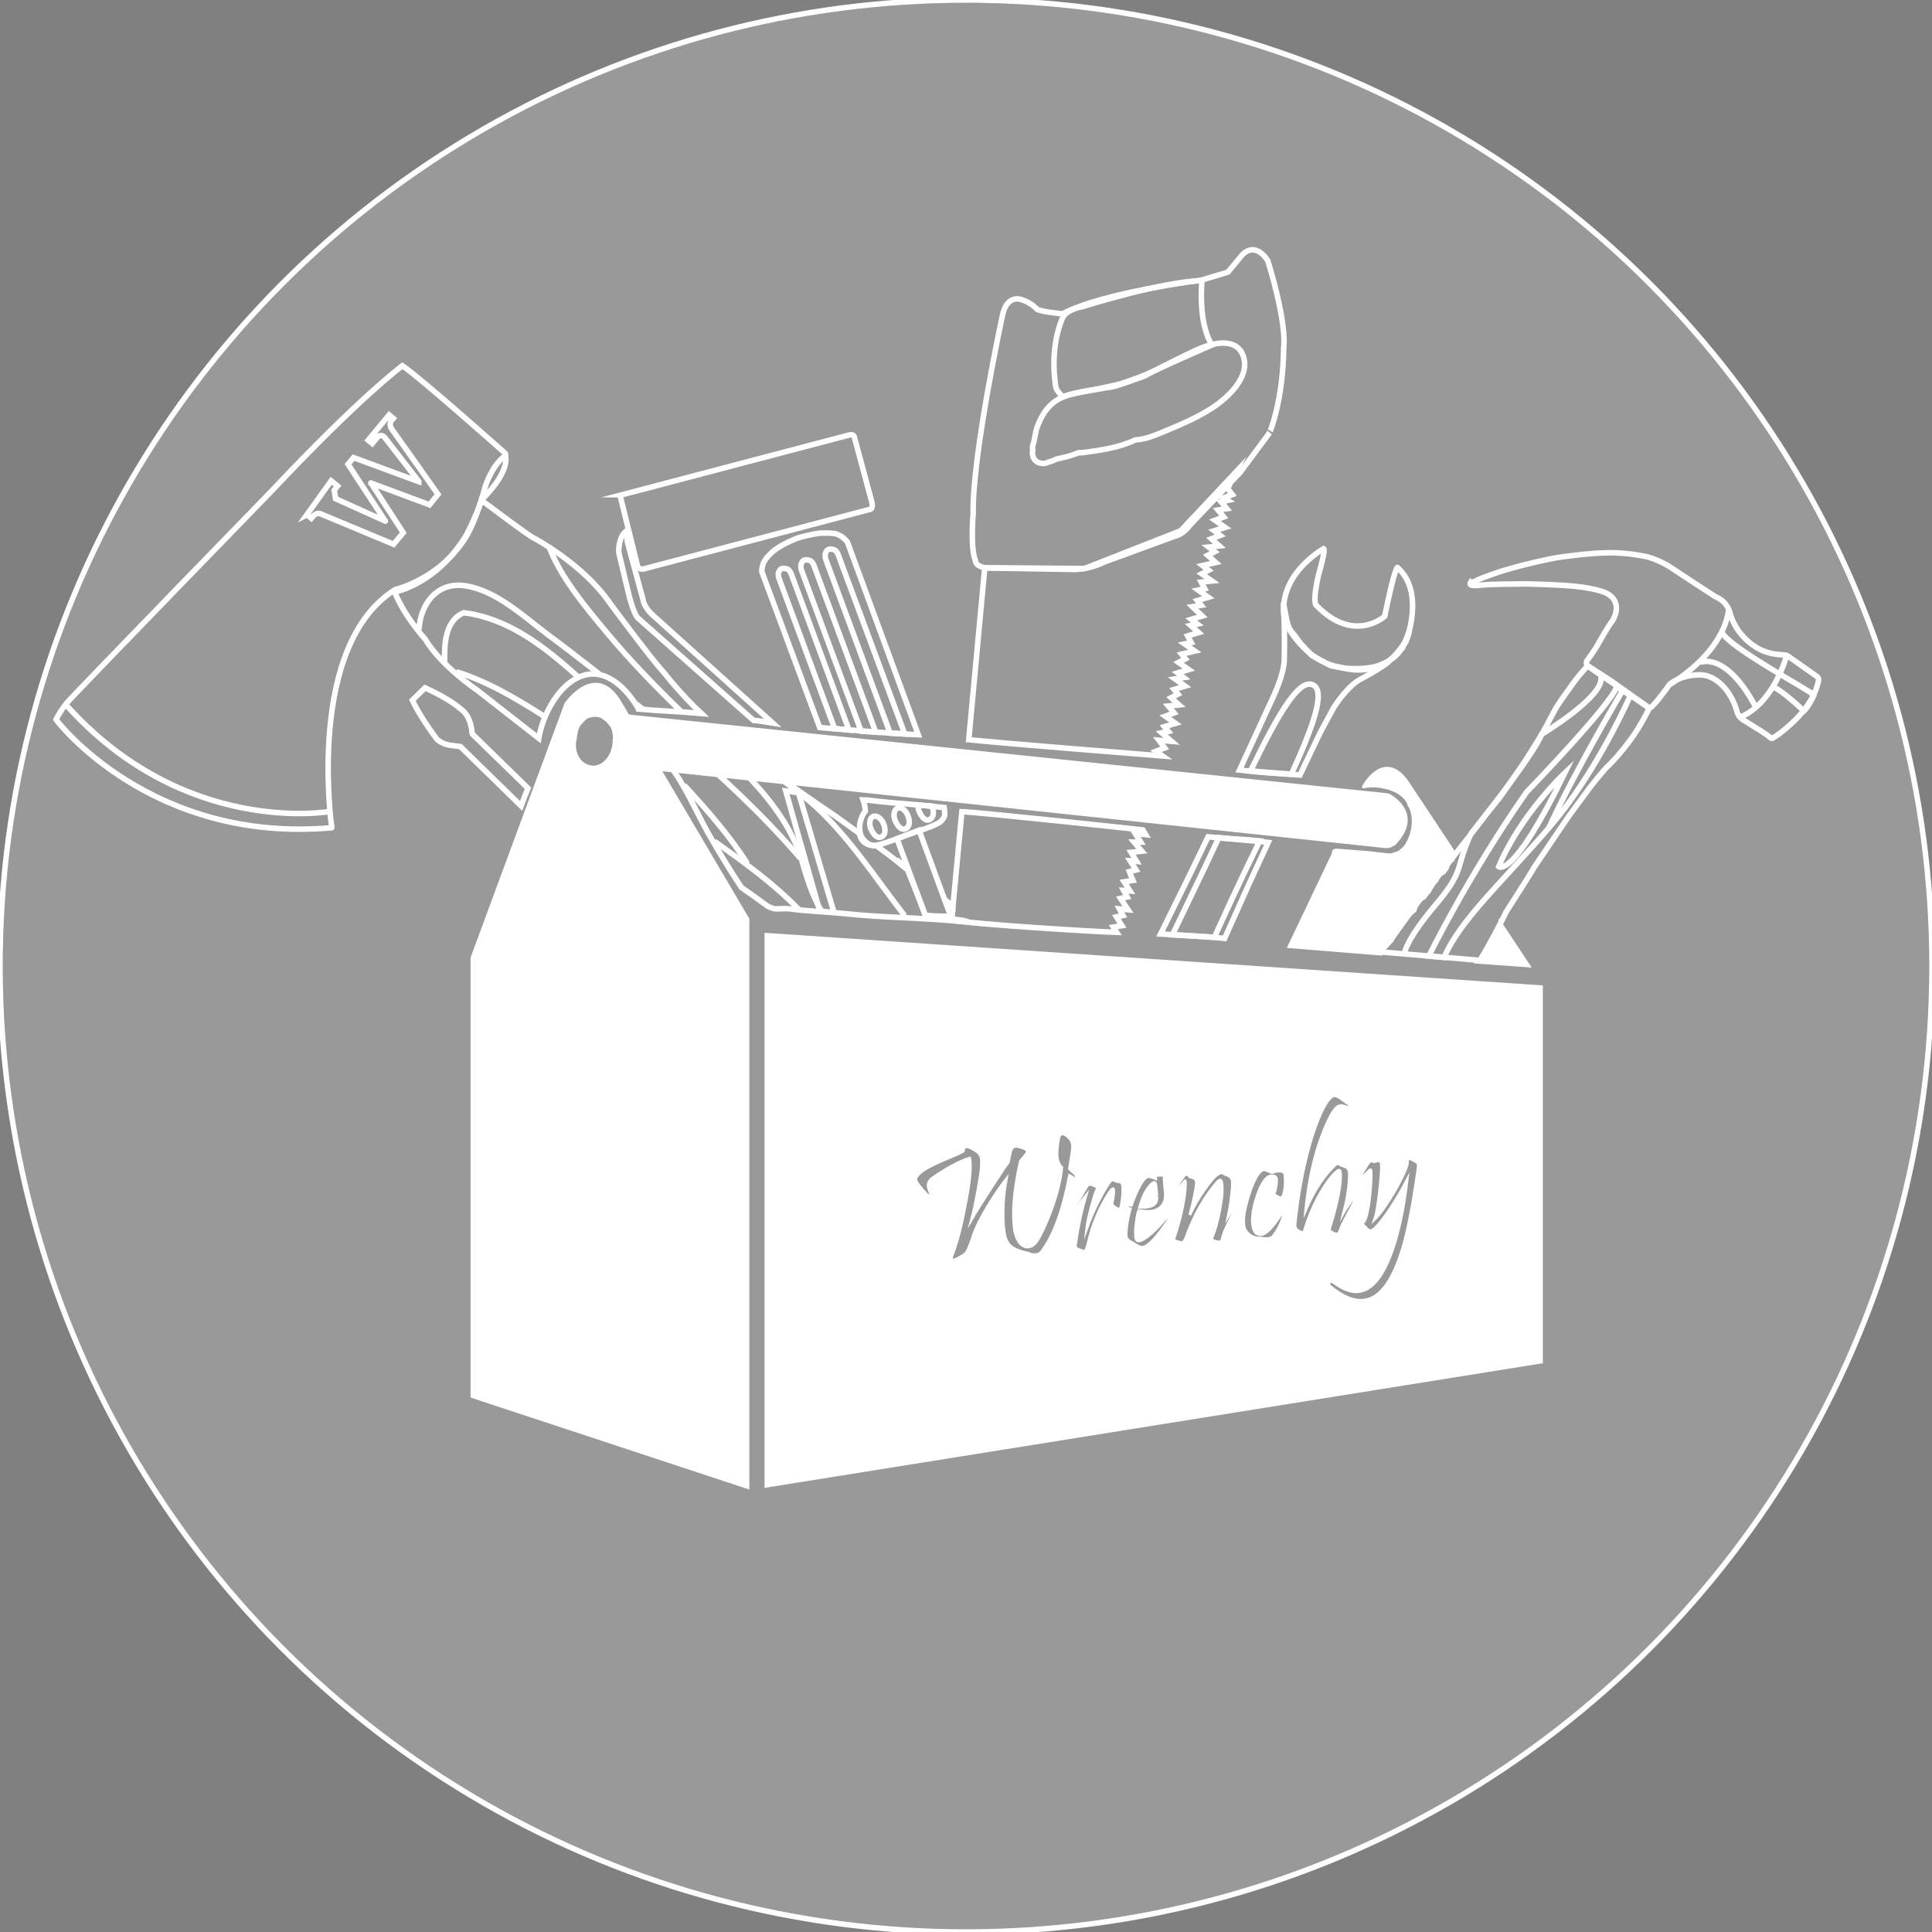 <?xml version="1.0" encoding="utf-8"?>
<!-- Generator: Adobe Illustrator 21.0.0, SVG Export Plug-In . SVG Version: 6.00 Build 0)  -->
<svg version="1.1" xmlns="http://www.w3.org/2000/svg" xmlns:xlink="http://www.w3.org/1999/xlink" x="0px" y="0px"
	 viewBox="0 0 700 700" style="enable-background:new 0 0 700 700;" xml:space="preserve">
<rect x="0" y="0" width="700" height="700" fill="#808080" stroke="none"/>
<style type="text/css">
	.st0{opacity:0.2;fill:#FFFFFF;stroke:#000000;stroke-width:2;stroke-miterlimit:10;}
	.st1{fill:none;stroke:#FFFFFF;stroke-width:2;stroke-miterlimit:10;}
	.st2{fill:none;stroke:#FFFFFF;stroke-width:2;stroke-miterlimit:10;enable-background:new    ;}
	.st3{opacity:0.54;fill:none;stroke:#FFFFFF;stroke-width:2;stroke-miterlimit:10;enable-background:new    ;}
	.st4{fill:#FFFFFF;stroke:#FFFFFF;stroke-miterlimit:10;}
</style>
<g id="BG">
	<circle class="st0" cx="350" cy="350" r="350"/>
</g>
<g id="Outline">
	<circle class="st1" cx="350" cy="350" r="350"/>
</g>
<g id="Paint">
	<g>
		<g id="Layer_3_2_">
			<path class="st1" d="M287.3,266.9c-0.8,1.1-2.2,1.7-4,1.4c-0.3,0-0.6-0.1-0.9-0.1l6.8,5.9c2.6,0.4,5.2,0.8,7.7,1.2L287.3,266.9z"
				/>
			<path class="st1" d="M280,262l-43.9-39.5c-3-3-3.1-5.2-3.1-5.2l-5.7-21l-0.3-4l0,0c-3.2,2.5-2.8,7.9-2.8,7.9l3.8,15.9
				c1.9,7.1,3.2,7.9,3.2,7.9L273,261C275.5,261.2,277.5,261.6,280,262z"/>
			<path class="st1" d="M302,330c0,0-12.7-42.8-12.7-42.8c-1.5-0.2-3.1-0.4-4.6-0.6L297,330C298,330.2,302,331,302,330z"/>
			<path class="st1" d="M320.2,347.7c-1.6-0.2-3.2-0.3-4.9-0.4L328,392l0.3,1l4.6-1.2L320.2,347.7z"/>
		</g>
		<g id="Layer_2_3_">
			<path class="st1" d="M343.7,409.2c1.2-0.4,2.4-0.3,3.4,0.3c-0.4-2.1-0.7-3.8-0.7-4.6c0,0-2.1-12-2.9-12.9c0,0-1.5-3.4-5.6-2.3
				l-16.3,4.4c0,0-2.6,0.7-2.2,3.9l7.7,22C332.1,415.6,337.4,411.3,343.7,409.2z"/>
			<path class="st1" d="M367,481.3l-5.7-18.5c-2,0.3-4.2,0.3-6.2,0.2c-5.2-0.3-11.2-1.1-16-3.4l6.4,20.9l3.9,14.3
				c0,0,0.9,7.4,0.5,8.1c0,0,14,1.1,23.8-7C373.7,495.9,370.4,491.9,367,481.3z M362.5,493.1c-0.1,0.2-0.3,0.5-0.5,0.7
				c-0.2,0.2-0.5,0.3-0.6,0.5c-0.1,0.1-0.3,0.1-0.4,0.2l-0.1,0c-0.1,0-0.2,0.1-0.3,0.1c-0.1,0-0.2,0.1-0.3,0.1
				c-0.5,0.2-1,0.3-1.5,0.2c-0.4,0-0.7-0.2-1.2-0.4c-0.5-0.2-0.9-0.8-1.1-1.3c0-0.2-0.1-0.3-0.1-0.4c-0.3-0.7-0.4-1.5,0-2.3
				c0.3-0.7,0.8-1.2,1.5-1.6c0.4-0.3,0.9-0.5,1.3-0.5c0.9-0.1,1.8,0.2,2.5,0.8c0,0.1,0.1,0.1,0.1,0.1c0.4,0.3,0.6,0.7,0.8,1.2
				c0.3,0.4,0.3,0.8,0.3,1.2C362.8,492.2,362.7,492.7,362.5,493.1z"/>
		</g>
		<g id="Layer_4_3_">
			<path class="st1" d="M224.9,180.5l6.1,24.6c0,0,0.4,1.5,2.4,1c2-0.5,0,0,0,0l4.1-1.1l77.5-20.4c0,0,1.7,0.1,0.8-3l-6.3-23.4
				c0,0-0.3-1-1.8-0.6l-82.1,21.6C225.7,179.2,224.7,179.5,224.9,180.5z"/>
		</g>
	</g>
</g>
<g id="Saw">
	<g>
		<g id="blade_1_">
			<path class="st1" d="M413.3,305.1l-2-3.1l3.8,0.4l-1-1.7c-11-1.2-60.6-6.5-65.6-6.6l-3.7,39.3c10,1.6,50.3,4.1,59.8,4.4l-1.2-1.9
				l3.1-0.5l-2-3.2l2.4-0.5l-1.3-2.4l3.1,0.3l-2.7-4.1l2.4-0.5l-1.3-2.4l2.3,0.2l-2.1-3.3l3.2-0.5l-1.3-3.2l2.4-0.6l-2.1-3.3
				l2.3,0.2l-2-3.3l3.9-0.4l-2.8-3.3L413.3,305.1z"/>
			<path class="st1" d="M365.8,396.1c5.2,1.1,10.5,2.2,15.6,3.7c1.7-1.4,4.2-1.3,6-0.1l1.6-0.6l-2.2-1.7l4-1.2l-2.9-2.6l3.2-1.2
				l-2.9-2.6l4.7-0.3l-3.7-2.7l3.2-1.2l-2.1-2.5l4-0.4l-2.8-3.3l3.2-0.5l-2.9-2.6l4-0.4l-2.8-3.3l3.2-0.5l-2.1-2.5l3.2-0.5l-2-3.3
				l3.1,0.3l-2-3.3l3.2-0.5l-2.8-3.3l3.1,0.3l-2-3.3l3.2-0.5l-2-3.3l1.4-0.3c-9.4-1.3-18.7-2.6-28.1-3.6c-9.4-1.1-18.9-2.7-28.4-3.2
				l-4.3,46.1C348.3,392.6,357.1,394.3,365.8,396.1z"/>
			<path class="st1" d="M342.6,492.4c-4.2-0.2-8.3-0.5-12.3-1.4l-0.3,3.1c0,0-0.9,6.5,5.1,6.7l4.3,0.1
				C336.2,497.9,338,492.8,342.6,492.4z"/>
			<path class="st1" d="M444.8,177l2.9-5.9l-19.9,21.2L392.9,206l-36.1-0.3L351,268c12.2,1.3,59,5,70.2,5.9l-2.4-1.7l3.2-1.2
				l-2.1-2.8l4.6,0.4l-3.6-3.1l2.4-0.5l-1.4-1.7l4-1.2l-3.7-2.6l3.2-1.2l-2.1-2.5l3.9-0.4l-2.9-2.6l2.5-1.3l-1.4-1.7l4-1.2l-3.7-2.6
				l3.2-0.5l-2.2-1.7l4-1.2l-3.7-2.6l2.5-1.3l-1.4-1.7l4.8-1.1l-3.7-2.6l2.4-0.5l-1.3-2.4l4-1.2l-2.9-2.6l2.4-0.5l-2.2-1.7l4-1.2
				l-3.6-3.4l3.2-0.5l-1.4-1.7l4-1.2l-3.7-2.6l2.4-0.5l-1.3-2.4l3.9-0.4l-3.7-2.6l2.5-1.3l-2.2-1.7l4.8-1.1l-2.9-2.6l2.5-1.3
				l-2.2-1.7l3.9-0.4l-2.9-2.6l3.2-1.2l-2.2-1.7l4-1.2l-3.7-2.6l3.2-1.2l-2.1-2.5l3.2-0.5l-2.1-2.5l2.4-0.5l-1.5-0.9l3.2-1.2
				L444.8,177z"/>
		</g>
		<g id="handle_1_">
			<path class="st1" d="M465.1,125.9c0,0,1.5-7.5-5.7-31.3c0,0-4-7.3-9.2-2.4l-5.3,6.4l-9.6,2.9c0,0-35.6,4.4-50.3,12.2
				c0,0-7-0.6-9.2-1.6c0,0-2.1-2.5-5.9-3.6c0,0-5.3-2-6.8,6.3c0,0-10.9,50.5-10.5,71.3c0,0-1.1,12.2,0.8,17c0,0-0.2,2.3,4.4,2.7
				l30.4,0.5c0,0,5.4,0.5,12-2.7l25.1-9.2c0,0,3.2-0.5,5.8-4.1l18.2-19.1l10.7-14.4C459.9,156.9,464.9,145.8,465.1,125.9z
				 M437.6,148.8c-4.5,2.7-9.6,5-14.5,7c-3.7,1.5-7.7,3.4-11.8,3.6c-5.7,2.8-12.9,3.8-19,4.6c-0.5,0-0.9,0.1-1.3,0
				c-1,0.4-2.2,0.7-3.2,1.1c-1.5,0.5-3.3,0.8-4.9,1.2c-1,0.4-1.9,0.9-3,1.1c-0.1,0-0.2,0.1-0.2,0.1c-0.6,0.3-1.4,0.5-2.2,0.4
				c-2.8-0.3-3.8-2.7-3.3-4.8c-0.2-0.6-0.1-1.4,0.1-2.1c0.7-1.9,0.7-4,1.4-6c0.7-1.9,1.6-3.9,2.8-5.7c1.9-2.8,4.7-4.9,8-6
				c3.5-1.2,7.2-1.6,10.8-2.3c2.9-0.6,5.7-1.2,8.6-1.9c4.1-1.4,8.1-2.7,12.2-4.7c5-2.5,10-5.1,15-7.4c4.8-2.3,13.8-5.2,17,1.1
				C454,136.5,443.9,145.1,437.6,148.8z"/>
		</g>
		<g id="Layer_4_1_">
			<path class="st1" d="M382.6,140.5c0,0-2.7-13.3,2.3-25.1c0,0,0.7-3,7.3-4.3c0,0,29.2-9.2,43.3-9.4c0,0-1.6,15.1,3.6,23.3
				c0,0-21.1,9.1-24.1,11.1c0,0-11.7,4.4-13,4.2c0,0-13.9,2.1-16.8,3.5C385,143.7,383.2,142.1,382.6,140.5z"/>
		</g>
	</g>
	<path class="st1" d="M655.8,254.5"/>
</g>
<g id="Axe">
	<g>
		<g id="blade_2_">
			<path class="st1" d="M120.2,299.9c-0.2-1.7-9.2-66.1,23-86.3c0,0,0,0,0,0c0.1,0,16.2-3.8,25.6-19c0,0,3.8-5.9,7-18.3c0,0,0,0,0,0
				c0,0,2.5-7.9,7.2-11.1c0,0,0.5-0.6-0.1-1.1c0,0-30.6-27.2-37.1-31.6c0,0,0,0,0,0c-0.5,0.4-15.4,11.4-47.3,45.3
				c0,0-72,74.1-74.4,77c0,0-2.4,3-3.8,5.9c0,0,0,0,0,0C20.8,261.5,54.8,305.7,120.2,299.9C120.2,300,120.2,300,120.2,299.9z"/>
		</g>
		<g id="blade2_1_">
			<path class="st1" d="M183,164.7c0,0,2.7,5.2-8.3,16.2"/>
			<path class="st1" d="M119.6,294c0,0-53,9.5-96.1-39.1"/>
		</g>
		<g id="handle_2_">
			<path class="st1" d="M338.4,375.3c6.2,4,12.3,11.1,17.5,18.5c2.1-1,4.2-1.9,6.5-2.6c2.8-0.8,4.8,0.6,5.7,2.7
				c7.6-0.7,15.3-1.1,23-1.2c4.2,0,5.6,3.9,4.4,6.9c0.3,0,0.5,0.1,0.8,0.1c0.1,0,0.1,0,0.2,0c0,0,0,0,0,0c0.4,0.1,0.9,0.1,1.3,0.2
				c4.1,0.6,4.4,5.6,2.2,8.2c0.2,0.1,0.4,0.2,0.6,0.3c0.3,0.1,0.5,0.3,0.7,0.5c5.3,0.8,10.6,1.8,15.8,3.3c0.7,0.2,1.4,0.6,2,1.1
				c0.5,0.2,0.9,0.4,1.3,0.8c2.2,0,4.5,0,6.7,0.2c2.1,0.2,3.5,1.3,4.3,2.7c0.9,0,1.8,0.1,2.8,0.2c1-3.2-0.2-4.5-0.2-4.5
				c-1.9-2.6-13.2-11.9-13.2-11.9c-1.2-1-24.7-23.4-24.8-23.4c0,0,0,0,0,0c-3.8-5.1-22.5-22.5-22.5-22.6c0,0,0,0,0,0
				c-1.1-1.5-3.3-3.7-5.8-6.1c-0.1,0-0.2,0-0.4,0c-13-0.3-25.9-2.3-38.8-3.1c-9.5-0.5-19.1-0.6-28.7-1.1c0,0,0,0,0,0.1
				C316.2,357,338.4,375.2,338.4,375.3C338.4,375.3,338.4,375.3,338.4,375.3z"/>
			<path class="st1" d="M209.2,245.6c9.2-4.6,17.1,3,21.6,10.3c0.2,0.3,0.4,0.7,0.5,1c7.6,0.7,15.2,0.9,22.8,1.6
				c-7.4-6.9-13.7-15-13.7-15c0,0,0,0,0,0c-4.3-4.5-19.5-25.1-19.5-25.1c-9.6-13.9-27-23.2-27-23.2c-1.6-0.4-18.6-13.4-19.5-14
				c0,0,0,0,0,0c-1.7,5.6-5.4,12.6-5.4,12.6c0,0,0,0,0,0c-10.6,17.6-25.2,20.5-26,20.7c0,0,0,0,0,0c3.6,9,11,17,11,17c0,0,0,0,0,0
				c5.9,9.9,18.8,18.5,18.8,18.5c0,0,0,0,0,0l22.4,17.5C196.6,259.2,201.9,249.2,209.2,245.6z"/>
			<path class="st1" d="M345,333C345,333,345,333,345,333c-1-1,1.6-3.5-0.9-5.6c0.2,1.5,1.2,4.6-0.1,4.6c-4,0-8.6,0.4-9.1-1.2
				c-0.9-2.8-6-15.4-6.1-15.7c0,0,0,0,0,0c-1.9-1.4-3-2.4-3-2.4c-1.8-1.5-5-3.9-8.4-6.4c0,0,0,0,0,0c-1.3,0.2-2.7-0.1-3.8-0.8
				c-1.3-0.8-2-2.2-2.3-3.6c0,0,0,0,0,0c-4.7-3.4-8.6-6.2-8.6-6.2c-6.5-4.3-23.6-16.4-23.6-16.4c0,0,0,0,0,0l-14.4-11.9
				c-1.1,1.3-2.8,2.1-4.8,1.8c-10.3-1.7-21.1-1.4-31.5-2.6c-0.8-0.1-1.6-0.4-2.2-0.7c0.6,2.6,0.6,5.4,0,7.9
				c-1.5,5.5-6.8,8.3-11.9,5.3c-0.2-0.1-0.3-0.2-0.5-0.3c-1.2-0.2-2.4-0.7-3.3-1.5c-1-0.5-1.9-1.3-2.5-2.3c-0.3-0.4-0.4-0.9-0.6-1.3
				c-0.2-0.4-0.4-0.8-0.6-1.2c-1.5-4-0.3-8.5,2.4-11.6c2.8-3.3,7.2-4.5,10.8-3c-2.3-2.9-5.2-4.8-8.6-1.4c-3.1,3.2-6.2,9.9-6.4,14.4
				c-0.1,1.5-0.6,2.6-1.4,3.4l20.6,16.1c1.5,1.2,12.1,8.6,24,16.9c-0.1-0.2-0.2-0.4-0.3-0.6c-4.5-8.1-8.1-16.7-13.7-24.2
				c-3.9-5.1,4.8-10.1,8.6-5c5.6,7.4,9.2,16.1,13.7,24.2c3.8,6.7,7.8,13.3,12.1,19.8c3.6,2.5,6.9,4.9,9.5,6.8c0.3,0.2,2,1,3,1
				c2.2,0,3.4-0.2,5,0c7,0.9,12.8,1,19.8,1.7c6.6,0.7,13.2,1.1,19.8,1.4c8.5,0.4,17,0.9,25.4,1.7C349.3,333.3,345.1,333,345,333z"/>
		</g>
		<g id="wood_1_">
			<path class="st1" d="M247,258c-9.2-8.9-18.7-18.7-26.9-28.5c-7.8-9.4-16.9-20.1-21.3-31.7"/>
			<path class="st1" d="M297.5,329.9C294,324,292,317,290,310c-6-17-19-29-31-40.6"/>
			<path class="st1" d="M423.8,413.3c-26.4-20.3-55.3-37-84.2-53.6c-8-4.6-16.1-9.3-24.1-14"/>
			<path class="st1" d="M327.8,331.8C317,318,307,302,293,290c0,0,0,0,0,0c-7-5-12.3-10.8-20-13"/>
			<path class="st1" d="M392.3,392.1c-17.5-14.3-35.1-28.6-50.8-44.9"/>
			<path class="st1" d="M258.8,304.8c10.8,7.6,21.6,15.4,30.8,24.9"/>
			<path class="st1" d="M223.7,278.5c4.8,4.2,9.8,8.1,14.9,11.9"/>
			<path class="st1" d="M165.3,243.4c11.2,3.4,21.7,9.7,31.5,15.9"/>
			<path class="st1" d="M382.1,392.1c-3.9-2.7-19.6-14.1-23-5c-0.5,1.4-0.5,2.9-0.4,4.4"/>
			<path class="st1" d="M328.5,314.6c-1.2-1.1-2.4-2.2-3.7-3.1"/>
			<path class="st1" d="M420.3,401.2c-21.4-16.7-42.8-33.4-62.3-52.2"/>
			<path class="st1" d="M246.2,268.2c15.4,13.3,30.5,27.3,43.8,42.8"/>
			<path class="st1" d="M230.5,255c0.8,0.7,1.7,1.4,2.5,2"/>
			<path class="st1" d="M151.8,228.2c0.5-9.7,6.9-17.7,17.2-15.9c11.4,2,21.1,11.4,30.1,18.1c6.1,4.5,12,9.1,18,13.8"/>
			<path class="st1" d="M247.9,284.5c8.2,8.9,16.3,18.1,22.9,28.4"/>
			<path class="st1" d="M232.3,267.4c2.1,2.4,4.3,4.8,6.4,7.2"/>
			<path class="st1" d="M161.1,239.9C161,234,161,225,168,222c16,2,29,12,41.4,23.2"/>
		</g>
		<g id="Layer_6_1_">
			<g>
				<path class="st1" d="M111.3,186.5l1.5,1.3l0.7-0.8c0,0,1-1.3,2.5-0.9l26.6,11.1c0,0,0,0,0,0l3.5-4.2c0,0,0,0,0,0L134.4,175
					c0,0,0-0.1,0,0l21.2,7.9c0,0,0,0,0,0l3.1-3.8c0,0,0,0,0,0l-17-24c0,0-0.8-1.7,0.2-2.8l0.6-0.7l-1.5-1.3c0,0,0,0,0,0l-7.6,9.2
					c0,0,0,0,0,0l1.5,1.2c0,0,0,0,0,0l1.3-1.6c-0.2-0.1,1.5-2.3,3.1-0.7l12.4,16c0,0,0,0.1,0,0.1l-23.6-8.7c0,0,0,0,0,0l-2,2.4
					c0,0,0,0,0,0l13.5,20.6c0,0,0,0.1,0,0l-18-8.1c0,0,0,0,0,0l-0.5-3.1c0,0,0,0,0,0l1.2-1.5c0,0,0,0,0,0l-2.3-1.9c0,0,0,0,0,0
					l-8.9,12.4L111.3,186.5z"/>
			</g>
		</g>
	</g>
</g>
<g id="Wrench">
	<g>
		<g id="Layer_3_1_">
			<path class="st1" d="M508.8,233.1c0.8-1.4,1.5-2.8,1.8-4.3C511.2,226.2,510.5,229.5,508.8,233.1z"/>
			<path class="st1" d="M508.8,233.1c-1.5,2.3-3.4,4.4-4.8,5.8c0.2-0.1,0.5-0.3,0.7-0.5C506.4,237.3,507.8,235.2,508.8,233.1z"/>
			<path class="st1" d="M436.5,356.2c-3.4-0.4-6.8-0.6-10.2-0.8c-0.7,0.4-1.5,0.6-2.3,0.5c-3.9-0.5-7.8-0.7-11.7-0.9l-9,18
				c0,0-0.5,1.2-3.2,5.2c0,0-0.1,1.4-9.3,9.1c0,0-0.2,0.4-6.2,3.4c0,0-5.5,2.7-8.4,7.1l-0.1,0.2c1-1.8,2.8-3.2,4.2-4.2
				c1.8-1.3,3.9-2.1,5.7-1.9c0.1,0,2.4-0.6,2.8-0.6c5.6-0.5,4.5,0,7,0.2c2.1,0.3,4.2,0.3,6.3,0.9c1.4,0.4,2.7,1.4,4.1,1.5
				c0.2,0,1.7,0.5,2.1,0.8c0.3,0.2,1.9,1.1,2,1.5c2.6,2.4,4.8,4.1,7.5,6.6c2,1.8,2,3.9,4,5.7c0,1,0,2,0,3.1c0.3,0.1,0.7,0.1,1,0.2
				c-0.1-1.7-0.3-3.7-0.7-6.1c0,0-1-8.6,0-14c0,0-0.7-1.7,3.6-11.4L436.5,356.2z"/>
			<path class="st1" d="M433.4,339.2c3.4,0.2,6.9,0.4,10.3,0.8l9.1-20.3l6.7-14.5c-2.3-0.3-16.9-1.5-21.8-2l-6.3,13.1l-10.9,22.1
				C424.9,338.6,429.2,339,433.4,339.2z"/>
			<path class="st1" d="M497.6,241.7c-5.6,1.1-11.2,0.3-11.2,0.3l-4.2-0.8l-6.9-3.7l-4-4.3l-2.7-3.6c-1.4-1.1-2.2-3.8-2.5-5.5
				l-1.1-5.7c0,0,0.6,9.1,0.3,21.1c0,0,0,4.2-3.7,12.4l-12.5,27.1c7.2,0.9,14.6,1.3,21.9,1.8l7.5-15.7l4.9-9c0,0,4.8-7.6,9.7-10.1
				c0,0,4.8-2.5,8.9-5.3c0,0,0.8-0.6,1.8-1.6C502,240.1,499.9,241.2,497.6,241.7z"/>
			<path class="st1" d="M444.9,288.3l-1.7,3.6c0.8,0,1.7,0,2.5,0c4.4,0.1,8.9,0.5,13.3,0.7c2.1,0.1,4.1,0.3,6.2,0.4l0.4-0.8l0.9-1.9
				C459.2,289.8,452,289.3,444.9,288.3z"/>
		</g>
		<g id="Layer_2_2_">
			<path class="st1" d="M479.6,198.8c0,0-17.5,9.6-14.1,26.3c0,0,6.6,14.7,20.4,16.7c0,0,15.1,5.3,23.5-9.3c0,0,7.1-18-3.1-26.9
				c0,0-1,0-4.6,17.7c0,0-11.1,10.1-24.7-3.9c0,0-1.7-0.3,0.7-11C477.7,208.4,480.4,199.2,479.6,198.8z"/>
			<path class="st1" d="M378.2,406.5c5.7,0.5,11.3,0.6,16.9,1.4c9.1,1.2,18.2,2,27.1,3.7c-1.5-6.2-4.8-9.4-4.8-9.4
				c-12-14.3-31.1-10.6-31.1-10.6c-9.9,3.1-13,11.2-13,11.2c-0.4,1.2-0.6,2.3-0.9,3.4C374.2,406.1,376.1,406.3,378.2,406.5z"/>
		</g>
		<g id="Layer_4_2_">
			<path class="st1" d="M467.9,280.5c8.2-18,12.5-30.3,7.7-32.4c-5.1-2.2-12.7,11-22.5,31.2C458,279.8,462.9,280.1,467.9,280.5z"/>
			<path class="st1" d="M448.5,288.8c-0.5,1.1-1,2.1-1.5,3.2c4,0.2,8,0.4,12,0.7c1,0.1,2.1,0.1,3.1,0.2c0.4-0.9,0.9-1.8,1.3-2.7
				C458.4,289.8,453.5,289.4,448.5,288.8z"/>
			<path class="st1" d="M426.3,355.4c-0.7,0.4-1.5,0.6-2.3,0.5c-2.3-0.3-4.7-0.5-7-0.6c-7.5,16.6-11.3,27.9-6.5,30.2
				c5.9,2.8,13-9.9,22.2-29.6C430.5,355.6,428.4,355.5,426.3,355.4z"/>
			<path class="st1" d="M433.4,339.2c2.2,0.1,4.4,0.3,6.6,0.4c2.9-6.3,5.9-13,9.2-19.9c2.4-5.2,4.9-10.2,7.2-15
				c-1.3-0.1-2.7-0.3-4-0.4c-3.6-0.2-7.2-0.5-10.8-0.8c-1.6,3.4-3.2,6.8-4.9,10.4c-4.2,8.8-8.2,17.1-11.9,24.8
				C427.7,338.8,430.6,339,433.4,339.2z"/>
		</g>
	</g>
</g>
<g id="Screwdriver">
	<g>
		<g id="top_1_">
			<path class="st1" d="M344.5,332.1L333,300.8l-8,3.1l10.3,27.8C338.4,331.9,341.5,332,344.5,332.1z"/>
			<path class="st1" d="M351.2,350c-3-0.1-6.1-0.2-9.1-0.2l21.7,58.5c0.8,0,1.6,0,2.4,0c1.9-1.4,3.8-1.9,5.8-2.1L351.2,350z"/>
		</g>
		<g id="Handle_2_">
			<path class="st1" d="M332.7,266.2L307,196.3c-2-2.3-3.7-2.7-3.6-2.7c-1.4-0.7-6.6-0.4-6.6-0.4c-5.7,0.9-8.2,1.9-8.2,1.9
				c-5.6,2.2-8.3,4.5-8.3,4.5c-3,2.5-3.7,4.4-3.7,4.4c-1,3-0.4,3.6-0.4,3.6l20.8,56C308.9,264.5,320.8,265.7,332.7,266.2z"/>
			<path class="st1" d="M300.9,273.9l1.6,4.2c0,0,0.1,0,0.1-0.1c1.1-0.9,2.5-1.4,4.3-1c4.7,1,9.6,0.8,14.4,1
				c3.8,0.2,7.7,0.4,11.5,0.6l1.2-2.5C322.9,275.9,311.9,274.8,300.9,273.9z"/>
			<path class="st1" d="M332.3,291.6c-5.8-0.5-11.9-0.9-17.8-1.7c-0.6,0-1.2-0.1-1.8-0.1c0.9,2.5,0.8,4.1,0.8,4.1
				c-1.2,1.3-1.9,4.2-1.9,4.2c-0.5,3.2,0.5,5,0.5,5c2.1,3.5,4.8,3.3,4.8,3.3c4-0.7,8.3-2.8,15.9-5.3c7.6-2.5,8.2-3.6,8.2-3.6
				c1.3-1.4,1.3-2.2,1.3-2.2c0-1.1-0.1-2-0.2-2.7C338.8,292.2,335.5,291.9,332.3,291.6z"/>
		</g>
		<g id="HandelDetails_1_">
			<path class="st2" d="M299.2,202.7l23.3,62.9c1.8,0.1,3.5,0.2,5.3,0.3L303.7,201c-0.7-1.9-1.8-1.9-1.8-1.9
				c-1.7-0.6-2.4,0.5-2.4,0.5c-0.7,1.1-0.5,1.5-0.5,1.5C298.9,202,299.2,202.7,299.2,202.7z"/>
			<path class="st2" d="M290.4,206.6l21.6,58.3c1.8,0.1,3.5,0.3,5.3,0.4l-22.4-60.4c-0.7-1.9-1.8-1.9-1.8-1.9
				c-1.7-0.6-2.4,0.5-2.4,0.5c-0.7,1.1-0.5,1.5-0.5,1.5C290.1,205.8,290.4,206.6,290.4,206.6z"/>
			<path class="st2" d="M307.6,264.5L286.7,208c-0.7-1.9-1.8-1.9-1.8-1.9c-1.7-0.6-2.4,0.5-2.4,0.5c-0.7,1.1-0.5,1.5-0.5,1.5
				c0,0.9,0.3,1.6,0.3,1.6l20.1,54.3C304.1,264.1,305.9,264.3,307.6,264.5z"/>
			<path class="st3" d="M311.5,274.8c-1.8-0.1-3.6-0.3-5.3-0.5l1,2.7c1.4,0.3,2.9,0.5,4.4,0.6c0.6-1.1,0.3-1.8,0.3-1.8L311.5,274.8z
				"/>
			<path class="st2" d="M337.7,292.1c-1.7-0.1-3.3-0.3-5-0.4c-0.1,0.7,0,1.5,0.3,2.2c0.8,1.9,2.1,3.7,3.7,3.1
				C338.5,296.2,338.4,294,337.7,292.1C337.7,292.1,337.7,292.1,337.7,292.1z"/>
			<path class="st2" d="M324.3,297.2c-0.8-1.9-0.3-3.9,0.9-4.4c1.3-0.5,2.9,0.7,3.7,2.6s0.9,4.2-0.9,4.9
				C326.5,300.9,325.1,299.2,324.3,297.2z"/>
			<path class="st2" d="M315.5,300.2c-0.8-1.9-0.3-3.9,0.9-4.4s2.9,0.7,3.7,2.6c0.8,1.9,0.9,4.2-0.9,4.9
				C317.7,303.9,316.3,302.1,315.5,300.2z"/>
		</g>
	</g>
</g>
<g id="Screwdriver_2">
	<g>
		<g id="top_2_">
			<path class="st1" d="M191.3,285.6L171.2,266c0,0-0.2-0.4-0.2-0.8c0,0-0.3-6-4.3-8.5c0,0-3.3-3.2-12.7-7.5l-4.6,4.5
				c0,0,2.5,5.6,8.8,14c0,0,1.8,2.1,5.6,2.4l3,0.4l22,21.5C189.6,289.9,190.4,287.7,191.3,285.6z"/>
			<path class="st1" d="M199.5,293.6C199.5,293.6,199.5,293.6,199.5,293.6c-0.8,1.8-1.6,3.5-2.9,5.1c-0.2,0.2-0.3,0.4-0.5,0.5
				l32.3,31.6l4.4-4.7L199.5,293.6z"/>
		</g>
		<g id="Handle_3_">
			<path class="st1" d="M266.8,368.2c0.2-1.4,0.8-2.4,1.6-2.9c0-0.3,0-0.5,0-0.8c-0.2-0.7-0.3-1.4-0.5-2.1c-0.3-1.4-0.1-2.6,0.4-3.5
				c0-2-0.1-4-0.1-5.9c0-0.8,0.2-1.5,0.4-2.1L252,334.6c-0.6-0.6-1.1-0.8-1.1-0.8c-1.5-0.8-2.7-0.7-2.7-0.7
				c-2.6,0.4-3.2-0.2-3.2-0.2c-2.1-1.7-2.7-3.1-2.7-3.1c0.4-1.2,0-3.1,0-3.1c-0.6-2.1-1.8-2.9-1.8-2.9c-2.3-1.5-3.9-0.6-3.9-0.6
				c-2.3,1.6-4.3,4.1-8.2,7.9c-3.9,3.8-4,4.6-4,4.6c-0.4,1.2-0.1,1.7-0.1,1.7c1,2.2,2.1,2.9,2.1,2.9c1.9,1.2,3.1,0.7,3.1,0.7
				c2.3,0,2.7,0.4,2.7,0.4c2.3,1.2,2.8,3,2.8,3l0,3.1c-0.1,0.9,1.4,2.7,1.4,2.7l29.8,29.2C266.2,375.6,266.3,371.9,266.8,368.2z"/>
			<path class="st1" d="M291.1,374.1c-0.3-2.1-0.8-2.3-0.8-2.3l-9.5-9.2c-0.2,7.1,0.5,14.3,0.7,21.4c0,1.4-0.4,2.5-1.2,3.3
				c0,0.1,0,0.2,0,0.3c1.2-0.5,1.6-0.9,1.6-0.9c3.3-2.3,4.5-3.6,4.5-3.6c2.8-3,3.8-5.2,3.8-5.2C291.3,375.5,291.1,374.1,291.1,374.1
				z"/>
		</g>
		<g id="HandelDetails_2_">
			<path class="st3" d="M266.6,370.4l-24.8-24.1c-0.8-0.4-1.3-0.3-1.3-0.3c-1.3,0.1-1.3,1.4-1.3,1.4c-0.1,0.9,0.3,1.3,0.3,1.3
				l26.8,26C266.3,373.2,266.4,371.8,266.6,370.4z"/>
			<path class="st3" d="M283.8,377.7c-0.3-0.6-0.7-0.9-0.7-0.9l-2.1-2c0.1,1.6,0.2,3.2,0.2,4.7c0.8,0.5,1.3,0.3,1.3,0.3
				c1.3-0.1,1.3-1,1.3-1C284,377.9,283.8,377.7,283.8,377.7z"/>
			<path class="st3" d="M268.4,365.2c0-0.3,0-0.5,0-0.8c-0.2-0.7-0.3-1.4-0.5-2.1c0-0.2-0.1-0.3-0.1-0.5L246.4,341
				c-0.8-0.4-1.3-0.3-1.3-0.3c-1.3,0.1-1.3,1.4-1.3,1.4c-0.1,0.9,0.3,1.3,0.3,1.3l23.4,22.8C267.8,365.8,268.1,365.5,268.4,365.2z"
				/>
			<path class="st3" d="M268.3,353.9l-17.8-17.3c-0.8-0.4-1.3-0.3-1.3-0.3c-1.3,0.1-1.3,1.4-1.3,1.4c-0.1,0.9,0.3,1.3,0.3,1.3
				l20.1,19.5C268.3,357,268.3,355.4,268.3,353.9z"/>
			<path class="st3" d="M288,373.3c-0.3-0.6-0.7-0.9-0.7-0.9l-6.5-6.3c0,1.6,0.1,3.1,0.1,4.7l4.1,4c1,1,1.7,0.7,1.7,0.7
				c1.3-0.1,1.3-1,1.3-1C288.2,373.5,288,373.3,288,373.3z"/>
			<path class="st3" d="M230.7,335.1c1,1,1.3,2.3,0.7,3c-0.6,0.7-2,0.4-3-0.5c-1-1-1.8-2.3-0.8-3.3
				C228.3,333.5,229.7,334.1,230.7,335.1z"/>
			<path class="st3" d="M235,330.5c1,1,1.3,2.3,0.7,3c-0.6,0.7-2,0.4-3-0.5c-1-1-1.8-2.3-0.8-3.3C232.7,328.9,234,329.6,235,330.5z"
				/>
			<path class="st3" d="M239.6,326.1c1,1,1.3,2.3,0.7,3c-0.6,0.7-2,0.4-3-0.5s-1.8-2.3-0.8-3.3C237.2,324.5,238.5,325.2,239.6,326.1
				z"/>
		</g>
	</g>
</g>
<g id="Box">
	<path class="st4" d="M225,255c-9-16-20,0-20,0l-34,92v159l100,33V333L225,255z M222.1,271.2c-1,4.1-4.6,7.8-9,6.4
		c-3.5-1.1-5.2-4.9-4.9-8.4c0-0.6,0.2-1.2,0.3-1.7c0-0.7,0.1-1.3,0.3-1.9c0.1-0.8,0.3-1.6,0.7-2.4c0.4-0.7,0.8-1.2,1.3-1.6
		c0.7-1,1.7-1.8,2.8-2.1c0.4-0.1,0.8-0.1,1.1-0.2c1-0.2,2.1-0.1,3,0.3c0.5,0.2,1,0.5,1.4,0.9c0.4,0.2,0.8,0.6,1.1,0.9
		c0.2,0.2,0.4,0.4,0.5,0.6c0.3,0.3,0.6,0.7,0.9,1.1c0.2,0.3,0.3,0.6,0.4,0.9c0.3,0.8,0.5,1.6,0.5,2.5c0,0.1,0,0.3,0.1,0.4
		c0,0.3,0,0.6-0.1,1C222.5,269,222.4,270.1,222.1,271.2z"/>
	<path class="st4" d="M499.5,299.8c0.4-0.2,0.9-0.4,1.3-0.5c0.2-0.2,0.5-0.3,0.7-0.5c0.1-0.3,0.2-0.7,0.3-1.1c0-0.1,0-0.2,0.1-0.4
		c0,0,0-0.1,0-0.1c0-0.1,0-0.1,0-0.2c-0.6-0.4-1-1-1.3-1.5c-0.1-0.1-0.2-0.2-0.4-0.3c-0.2,0-0.4-0.1-0.6-0.1c-0.2,0-0.4,0.1-0.6,0.1
		c-1.1,0-2.2-0.1-3.4-0.2c-0.3,0.1-0.6,0.2-0.9,0.2c-0.4,0.1-0.6,0.3-0.2-0.1c-1.6,1.5-3.9,1.8-5.8,0.9l-1.5,3.1
		c2.9,0.3,5.7,0.4,8.6,0.6c1.1,0.1,2.2,0.1,3.3,0.2C499.4,299.9,499.4,299.8,499.5,299.8z"/>
	<path class="st4" d="M543.4,334c-0.1,0.6-0.3,1.2-0.6,1.8c-0.3,0.6-0.7,1.1-1.1,1.7c0,0,0,0,0,0.1c-0.1,0.4-0.3,0.9-0.4,1.2
		c-0.3,0.7-0.6,1.5-0.9,2.2c0,0-0.4,0.8-0.6,1.1c-0.1,0.2-0.6,1.3-0.7,1.5c-0.2,0.5-0.4,1-0.7,1.5c-0.7,1.1-1.6,2-2.8,2.8
		c-0.3,0.2-0.5,0.3-0.8,0.4c-0.1,0.1-0.2,0.2-0.2,0.3L554,350L543.4,334z"/>
	<path class="st4" d="M511,285c-9-15-17,0-17,0l0,0.1c0,0,0,0,0.1,0c2.5-0.5,5.2-0.4,7.5,0.2c0.2,0,0.4,0,0.6,0.1
		c1.2,0.2,2.3,0.7,3.4,1.2c0.2,0.1,0.4,0.2,0.6,0.3c0.2,0.1,0.4,0.2,0.6,0.4c0.5,0.3,1,0.6,1.4,1c0.2,0.1,0.4,0.3,0.5,0.5
		c0,0,0,0,0,0c0,0.1,0.1,0.1,0.2,0.2c0.1,0.1,0.3,0.3,0.4,0.4c0.1,0.1,0.2,0.2,0.3,0.4c0,0,0,0,0,0c0.1,0.2,0.3,0.4,0.4,0.6
		c0.1,0.1,0.1,0.2,0.2,0.4c0,0,0,0,0,0.1c0,0,0,0,0,0c0.1,0.2,0.2,0.4,0.2,0.6c2.8,4.1,1.7,11-1.1,15c-0.4,0.6-0.9,1.1-1.5,1.5
		c-0.3,0.3-0.6,0.5-0.9,0.7c-0.5,0.3-1.1,0.5-1.6,0.6c-1.8,0.7-3.8,0.9-5.9,0.9c-5.4-0.1-10.9-0.4-16.2-1.2L467,343l33.3,2.7
		c0.1-1.2,0.5-2.4,1.4-3.2c0.5-0.4,1-0.8,1.6-1.2c0.5-0.7,1.1-1.4,1.8-2c0,0,0-0.1,0.1-0.1c0.6-1.1,1.5-2,2.3-2.9
		c0,0,0.1-0.1,0.1-0.1c0.1-0.4,0.3-0.7,0.5-1c1.3-2,2.7-3.8,4.6-5.2c0.1-0.4,0.3-0.8,0.4-1.3c0.3-1.5,1.5-2.6,2.8-3.2
		c0.1-0.1,0.3-0.2,0.4-0.3c0.3-0.5,0.6-0.9,1-1.4c0.2-0.2,0.4-0.4,0.6-0.6c0.7-1.3,1.4-2.6,2.5-3.8c0.1-0.1,0.2-0.2,0.3-0.3
		c0.5-1.3,1.4-2.3,2.6-2.9c0.3-0.5,0.6-0.9,1-1.3c0.1-0.2,0.1-0.3,0.2-0.5c0.4-1.3,1.1-2.2,2-2.8c0.1-0.7,0.5-1.3,0.9-1.9L511,285z"
		/>
	<path class="st4" d="M503.2,306.7c0.4-0.1,0.7-0.2,1.1-0.4c0.3-0.2,0.6-0.4,0.9-0.5c9.9-10.3,0-16.6-1.9-17.7
		c-0.3-0.1-0.5-0.1-0.8-0.2L224,259l7,19l271.2,28.8C502.5,306.8,502.9,306.7,503.2,306.7z"/>
	<path class="st4" d="M497,312l7.8-2c0,0,0-0.1,0-0.1l-8.8-1l-11.3-0.9c-0.4,0-1.7-0.1-1.1,0.4c0,0-0.5-0.5-0.5,0.5c0,0.3,0,1,0,1"
		/>
	<line class="st4" x1="483" y1="309" x2="483" y2="309"/>
</g>
<g id="Hammer">
	<g>
		<g id="Handle_1_">
			<path class="st1" d="M452.9,466.3c-3.7-0.7-7.4-1.4-11.1-2.4c-6.1-0.1-12.2-0.9-18.3-1.9c0.3,0.4,0.7,0.8,1.1,1.2
				c0,0,5.3,4.6,7.1,5.5c0,0,4.3,3.2,7.3,4.5c0,0,3.7,1.9,7,1.7c0,0,2.8,0.3,4.3-3.3c0,0-0.2,0.1,1.3-2.9
				C451.6,468.6,452.1,467.7,452.9,466.3z"/>
			<path class="st1" d="M524.8,358.5C524.7,358.5,524.7,358.5,524.8,358.5c-3.7-0.2-7.4-0.4-11-0.9c-0.9-0.1-1.7-0.5-2.4-1
				c-0.7,0.5-1.6,0.7-2.6,0.7c0,0,0,0-0.1,0c-0.7,1.3-2.1,2.3-4.2,2.1c-0.2,0-0.4,0-0.5,0c-0.8,0.8-2,1.3-3.5,1.2
				c-2.9-0.2-5.7-0.2-8.6-0.8c-0.2-0.1-0.5-0.1-0.7-0.2c-0.4,0-0.9,0-1.3,0c-0.3,0.5-0.7,0.9-0.9,1.2c0,0-6.5,8.6-8.8,12.7
				c0,0-4.7,6.9-5.7,8.1c0,0-4.4,6-10.7,15.2c0,0-4,5.6-7.6,11.5c0,0-3.8,5.3-4.2,5.8c0,0-3,3.9-3.8,6.1c0,0,0,0.1-0.1,0.2
				c1.5,0.1,2.9,0.2,4.4,0.4c1.2,0.1,2.2,0.7,3,1.5c1.5,0.2,3,0.4,4.5,0.6c-0.3-4,0.6-8.2,2.4-11.6c1.9-3.9,5.1-6.8,8.5-7.8
				c1.4-1.1,3-2,4.6-2.9c0.9-2.2,2.2-4.2,3.9-5.7c3.7-3.4,8.4-3.3,12.3-1.1c3.9-1.3,8-2,11.2-0.7c2.7-3.8,5.2-7.3,5.4-7.5
				c0,0,11.5-16.3,11.8-17.1c0,0,3.3-4.8,6.8-9.8C526.2,358.6,525.5,358.5,524.8,358.5z"/>
			<path class="st1" d="M575.2,241.3c0,0-3.7,3.8-6.8,8.5c0,0-4.2,5.6-5.5,8.3c0,0-4,7.8-6,10.7c0,0-3.9,6.5-6.5,10.1
				c0,0-7.5,11-8,11.3c0,0-3.3,4.1-3.6,4.4l-5.8,7.6l-5.2,6.6l-5.3,6.7c0,0-3.9,4.6-5.7,7.3c0,0-5.5,7.3-6,8.1c0,0-6.8,9.3-6.9,9.8
				c0,0-1.7,1.8-3,3.3c-0.3,0.4-0.1,1,0.4,1c5.7,0.5,30,2.5,34.2,2.9c0.4,0,0.7-0.1,1-0.5c2.7-4.2,8.2-14.7,9.2-17
				c0,0,9.2-14.3,10.2-16.2c0,0,11.3-16.8,12.8-18.9c0,0,5.2-7.1,7-9.5c0,0,5.6-7.3,7.3-8.6c0,0,4.2-4.1,8.5-10.2
				c0,0,2.3-3,6.1-10.4L575.2,241.3z"/>
		</g>
		<g id="paint_1_">
			<path class="st1" d="M452.5,420.8c1.2,0.1,2.2,0.7,3,1.5c1.5,0.2,3,0.4,4.5,0.6c-0.3-4,0.6-8.2,2.4-11.6c1.9-3.9,5.1-6.8,8.5-7.8
				c1.4-1.1,3-2,4.6-2.9c0.9-2.2,2.2-4.2,3.9-5.7c3.7-3.4,8.4-3.3,12.3-1.1c0.7-0.2,1.3-0.4,2-0.6l-18-13.1c0,0,0,0-0.9,1.2
				c0,0-4.4,6-10.7,15.2c0,0-4,5.6-7.6,11.5c0,0-3.8,5.3-4.2,5.8c0,0-3,3.9-3.8,6.1c0,0,0,0.1-0.3,0.6
				C449.6,420.5,451.1,420.6,452.5,420.8z"/>
			<path class="st1" d="M452.9,466.3c-3.7-0.7-7.5-1.4-11.1-2.4c-5.9-0.1-11.7-0.8-17.5-1.8c0.2,0.2,0.4,0.4,0.6,0.6
				c0,0,5.3,4.6,7.1,5.5c0,0,4.3,3.2,7.3,4.5c0,0,3.7,1.9,7,1.7c0,0,2.8,0.3,4.3-3.3c0,0-0.2,0.1,1.3-2.9
				C451.9,468.2,452.3,467.4,452.9,466.3z"/>
		</g>
		<g id="Head_1_">
			<path class="st1" d="M537.3,209.3c0,0,6.6-2.4,7.5-2.6c0,0,7-2,7.7-2.1c0,0,8.6-2.2,13.3-2.8c0,0,10.6-1.5,16.4-1.5
				c0,0,6-0.3,13.4,1.2c0,0,3.5,0.4,9,3.6c0,0,8.6,5.7,9.4,6.2l7.4,4.8c0,0,1.3,0.6,2,1.1c0,0,2.6,1.5,3.5,5.2c0,0,0.9,3.5,3.4,6.7
				c0,0,2.3,3.2,5.8,5.3c0,0,2.2,1.6,5.9,2.4c0,0,1.3,0.3,4.3,0.5c0,0,0.8-0.1,1.5,0.4l10.5,7.4c0,0,0.8,0.6,0.6,1.2
				c0,0-0.6,6.8-8.6,14.7c0,0-4.1,4.1-8.1,6.5c0,0-0.3,0.3-1.2-0.6c0,0-1.9-1.5-4.8-3.2c0,0-4.2-2.6-4.8-3c0,0-1.2-0.6-2-2.6
				c0,0-0.9-4.3-4-8.2c0,0-3.9-5.5-9.7-5.4c0,0-5-0.1-9.1,2.3c0,0-1.2,0.7-1.7,1.2c0,0-5,7.1-6.9,8.4c0,0-0.3,0.3-1-0.3l-13.4-9.5
				l-8.2-5.3c0,0-1-0.7-0.5-1.8c0,0,2.7-3.5,4.5-6.8c0,0,3.3-5.9,4.9-7.9c0,0,4.4-6.8-2.7-10.1c0,0-4.5-2-14.9-2.6
				c0,0-11.7-0.7-17.3-0.5c0,0-9.3,0-12.8,0.4c0,0-2,0.3-3.2,0.1c0,0-1.2-0.2-0.6-1.1C533.2,211.4,534.5,210.4,537.3,209.3z"/>
		</g>
	</g>
	<path class="st1" d="M590.7,252c0,0-11.7,27-28.7,47s-32.7,33.8-38.8,47.9l-5.5-0.5c0,0,14.4-29.4,35.4-59.4
		c0,0,30.3-31.3,32.7-38.2L590.7,252z"/>
	<path class="st1" d="M567,280c0,0-16,15-24,34C543,314,548,319,567,280z"/>
	<path class="st1" d="M587.9,250.2c0,0-17.5,29.6-26.7,49.7"/>
	<path class="st1" d="M508.8,345.7c0,0,0.2-4.7,11.2-17.7s7-13,13-26c0,0,23-28.7,25.5-35.9c0,0,23.5-14.1,21.5-21.1"/>
	<path class="st1" d="M647.3,237.6c0,0-4.5,17.2-16.9,22.3"/>
	<path class="st1" d="M626.3,220.8c0,0-0.3,14.2-21.3,27.2"/>
	<path class="st1" d="M623.8,228.9c2.2,5.6,33,21.7,33.4,23c0,0-2,4.3-3.6,5.7c0,0-9.1-8.6-11.3-8.6"/>
	<path class="st1" d="M616,240c0,0,9.3-4.3,20.2,16.3"/>
</g>
<g id="Text">
	<g>
		<path class="st4" d="M415,437.4c1.6-0.1,2.7-0.5,3.5-1.3c0.5-0.6,0.7-1.5,0.7-2.7c0,0.1-0.1-1.2-0.4-3.9c-0.1-0.8-0.3-1.1-0.6-1.1
			c-0.2,0-0.5,0.2-0.9,0.5c-1.8,1.7-3.3,4.5-4.4,8.5C413.4,437.4,414,437.4,415,437.4z"/>
		<path class="st4" d="M277.5,338.5v200l281-45v-136L277.5,338.5z M389.1,426.9c-0.4-0.3-1-0.7-1.6-1c-2.4,12.7-5.8,21.9-10.2,27.7
			c-0.5,0.6-1.1,0.9-2,1c-0.8,0.1-1.7-0.1-2.6-0.5c-2.8-0.6-4.7-1.3-5.9-2.1c-1.6-1.1-2.6-2.9-2.9-5.4c-0.1-0.7-0.2-1.5-0.3-2.3
			c-0.4-5.4-0.1-11.1,1-17.1c-2,2.5-4.1,5.6-6.5,9.5c-2.7,4.5-4.6,8.2-5.5,11.1c-1,3-1.8,4.9-2.2,5.6c-0.3,0.6-1,1.2-1.9,1.7
			c-1.5,0.9-2.5,1.4-3.1,1.4c-0.4,0-0.6-0.1-0.7-0.5c0-0.3,0.1-0.7,0.3-1.2c1.7-4.4,3.3-10.4,4.7-17.9c1.5-7.5,2.1-12.9,1.8-16.1
			c0-0.5-0.1-0.9-0.2-1.2c-2,0.6-4.3,1.7-7.1,3.2c-2.6,1.5-4.8,2.9-6.6,4.2c-0.9,0.8-1.4,1.7-1.3,2.8c0.1,0.7,0.3,1.5,0.8,2.4
			c0.1,0.2,0.2,0.3,0.2,0.5c0,0.3-0.1,0.5-0.5,0.5c-0.4,0-0.7-0.2-1.1-0.5c-2.6-2.8-3.9-4.6-3.9-5.4c0-1,1.1-2.2,3.4-3.7
			c1.7-1,4.1-2.2,7.4-3.6c3.3-1.4,5.5-2.3,6.4-2.9c0.1-0.3,0.2-0.6,0.2-0.9c0.1-0.5,0.4-0.7,0.9-0.7c0.7-0.1,1.8,0.4,3.4,1.4
			c1.3,0.8,2,1.9,2.1,3.3c0,0.3,0,1,0,2c0,1.5-0.5,4.5-1.3,9.1c-0.8,4.3-1.5,7.7-2.2,10.3c1.5-2.6,4-6.5,7.4-11.8
			c3.3-5.1,5.2-8,5.8-8.6c0.5-2.3,0.8-3.8,0.9-4.2c0.4-1,0.9-1.6,1.7-1.7c0.3,0,0.5,0,0.9,0.1c2.2,0.5,3.3,1.1,3.4,1.7
			c0,0.4-0.2,0.8-0.6,1.3l-1.9,2.3l0,0c-2,8.9-2.8,16.3-2.4,22.1c0.1,0.8,0.1,1.6,0.2,2.4c0.3,2,0.9,3.6,1.8,4.9
			c1,1.2,2,1.8,3.2,1.7c1.4-0.1,2.5-1,3.5-2.6c1.7-2.8,3.4-6.7,5.2-11.6c2-5.6,3.1-10.4,3.5-14.6c-1-1-1.6-2.4-1.7-4.3
			c-0.1-1.6,0.1-3.6,0.5-5.9c0.2-1.3,0.7-2,1.4-2c0.6,0,1.5,0.4,2.5,1.5c0.7,0.8,1.2,1.7,1.2,2.8c0.1,0.7-0.3,3.5-1.1,8.4
			c0.3,0.3,0.9,0.9,2,1.8c0.2,0.2,0.4,0.5,0.4,0.8c0,0.6-0.2,0.9-0.7,0.9C389.3,427,389.2,427,389.1,426.9z M406.2,437
			c-0.2,0.7-0.4,1.1-0.8,1.1c-0.3,0-0.9-0.3-1.9-1c-0.5-0.4-0.7-0.9-0.5-1.6c0.4-1.8,0.6-3.3,0.5-4.3c0-0.4-0.1-0.5-0.3-0.5
			c-0.2,0-0.6,0.4-1.1,1.1c-3.7,5.6-6.2,11.7-7.8,18.4c-0.5,2.1-1,3.2-1.4,3.2c-0.2,0-1-0.3-2.4-0.8c-0.7-0.3-1-0.9-0.8-1.9
			c1-6.9,2.3-12.7,3.7-17.4c-1.3,1.6-2.2,2.7-2.5,3.3c-0.1,0.2-0.3,0.4-0.6,0.4c-0.3,0-0.5-0.1-0.5-0.4c0-0.2,0.1-0.4,0.2-0.6
			c0.9-1.2,2-3.1,3.4-5.5c0.4-0.9,0.9-1.4,1.4-1.4c0.3,0,1.1,0.2,2.2,0.7c0.6,0.3,0.8,0.7,0.4,1.2c-0.4,0.6-1,2.7-2,6.2
			c-0.9,3.4-1.5,6.1-1.7,8c2.2-6.1,4.8-11.5,7.9-16.3c0.6-0.9,1.1-1.4,1.5-1.4c0.4,0,0.8,0.2,1.5,0.6c0.8,0,1.4,0.1,1.6,0.3
			c0.3,0.2,0.5,0.7,0.6,1.4C406.9,432.2,406.7,434.6,406.2,437z M423.3,442.1c-4.3,6.4-7.4,9.7-9.3,9.8c-0.9,0.1-2.1-0.5-3.6-1.6
			c-1.5-0.6-2.3-1.4-2.4-2.6c0-0.2,0-0.4,0-0.7c0.1-2.7,0.6-5.7,1.5-9c-0.7-0.3-1.1-0.6-1.2-1c0-0.3,0.2-0.4,0.6-0.5
			c0.3,0,0.6,0,1,0.2c1.4-4,2.8-6.9,4-8.6c0.8-1.2,1.6-1.8,2.3-1.8c0.3,0,1.2,0.2,2.5,0.7c-0.1-0.6,0-0.9,0.4-1.1c0,0,0.5,0,1.4-0.1
			c0.8-0.1,1.3,0.1,1.3,0.3c0,0.1,0,0.2,0,0.5c0,0.3,0,0.5,0,0.8c0.1,0.7,0.1,1.6,0.2,2.6c0.1,1,0.2,1.7,0.2,2.1
			c0.2,2.4-0.4,4.1-1.6,5.2c-1.1,1-2.5,1.5-4,1.6c-0.8,0.1-2.1-0.1-4-0.3c-0.3,0.6-0.6,1.8-0.8,3.6c-0.4,2.3-0.5,4.2-0.3,6
			c0.1,1,0.5,1.5,1.1,1.4c0.2,0,0.5-0.1,0.9-0.2c2.2-1,5.2-3.6,8.9-8c0.2-0.3,0.5-0.4,0.7-0.4c0.4,0,0.6,0.1,0.6,0.5
			C423.5,441.6,423.4,441.9,423.3,442.1z M447.6,438.2c-1,1.9-2.4,4.5-4,8.1c-0.3,0.9-0.6,1.8-0.8,2.7c-0.2,0.6-0.6,1-1,1
			c-0.4,0-0.9-0.1-1.6-0.3c-0.8-0.3-1.2-0.5-1.2-0.8c0-0.1,0.1-0.4,0.3-0.9c1.1-2.7,2-6,2.7-9.9c0.8-4.1,1-7.2,0.7-9.3
			c-0.1-0.9-0.3-1.3-0.7-1.2c-0.3,0-0.6,0.3-1.1,0.8c-4.5,5.2-8.3,11.9-11.3,20.2c-0.4,1-0.9,1.6-1.5,1.6c-0.4,0-1.2-0.2-2.2-0.6
			c-0.4-0.1-0.6-0.3-0.7-0.5c0-0.1,0.1-0.4,0.3-0.8c0.9-2.6,1.8-5.8,2.7-9.7c0.9-4.2,1.3-7.5,1.3-9.8c0-0.7-0.1-1.1-0.1-1
			c0,0-0.3,0.3-0.8,0.9c-0.5,0.6-1.2,1.3-2,2.2c-0.2,0.2-0.3,0.3-0.6,0.3c-0.3,0-0.4-0.1-0.4-0.3c0-0.2,0.1-0.3,0.3-0.5
			c0.8-1.1,1.8-2.6,3-4.3c0.3-0.4,0.6-0.5,0.9-0.6c0.5,0,0.9,0.3,1.3,0.9c1.6,0.3,2.4,1,2.4,2c-0.1,2.2-0.9,6.1-2.4,11.8
			c1.1-2.6,2.8-5.6,5.1-8.9c2.3-3.3,4-5.3,5.1-5.9c0.6-0.3,1-0.5,1.3-0.5c0.3,0,0.7,0.2,1.3,0.6c1.7,0.4,2.5,1.3,2.6,2.6
			c0.1,1.4-0.1,3.6-0.5,6.6c-0.3,2.5-0.7,4.5-1,5.9c0.5-0.8,1.2-1.8,2-3c0.1-0.2,0.3-0.3,0.4-0.3c0.3,0,0.5,0.2,0.5,0.5
			C447.6,438,447.6,438.1,447.6,438.2z M462.5,427.3c-0.1-0.9-0.6-1.3-1.4-1.2c-0.1,0-0.2,0-0.4,0c-0.2,0-0.4,0-0.5,0
			c-0.7,0.1-1.5,0.8-2.4,2.1c-1,1.5-1.9,3.6-2.7,6.3c-0.7,2.2-1.1,4-1.2,5.6c-0.1,1.1-0.2,2.1-0.1,3c0.2,3,1.3,4.4,3.2,4.2
			c1.7-0.2,3.9-2.4,6.8-6.8c0.3-0.4,0.6-0.6,0.8-0.6c0.3,0,0.4,0.1,0.4,0.4c0,0.2,0,0.4-0.1,0.6c-0.8,2.6-2,4.9-3.6,7
			c-0.4,0.5-1.1,0.8-2.1,0.9c-0.6,0-1.4,0-2.3-0.2c-1.8,0-3.3-0.4-4.4-1.4c-1.2-1-1.9-2.4-1.9-4.2c-0.1-2.1,0.4-5,1.5-8.8
			c1.2-4.1,2.5-7.1,3.9-9c0.7-0.9,1.3-1.3,1.8-1.4c0.5,0,1.5,0.3,3.1,1.1c0.8-0.4,1.6-0.6,2.3-0.6c1.5-0.1,2.3,0.4,2.4,1.5
			c0.2,3,0,5.5-0.7,7.4c-0.3,0.8-0.8,1-1.6,0.6c-1.1-0.5-1.7-1-1.7-1.4c0-0.2,0.1-0.4,0.3-0.6C462.4,429.8,462.6,428.3,462.5,427.3z
			 M473,444.7c-0.3,1.2-0.7,1.9-1.1,1.9c-0.3,0-1-0.3-2-1c-0.5-0.4-0.7-1-0.7-2c1.3-12.5,3.5-23.3,6.4-32.4
			c2.2-6.7,4.3-11.2,6.3-13.3c0.5-0.5,1-0.8,1.5-0.9c0.5,0,1.3,0.2,2.1,0.8c1,0.7,2.1,1.5,3.1,2.2c0.3,0.2,0.4,0.4,0.4,0.6
			c0,0.4-0.2,0.5-0.6,0.6c-0.2,0-0.4,0-0.6-0.1c-0.9-0.4-1.6-0.6-2.1-0.5c-1.2,0.1-2.4,1.4-3.7,3.9c-4.5,8.8-7.5,20-8.9,33.8
			c2.7-6.3,6-11.5,9.8-15.4c0.8-0.8,1.4-1.3,1.8-1.3c0.1,0,0.6,0.2,1.5,0.7c1.1,0.4,1.7,0.6,1.8,0.7c0.5,0.4,0.9,1.2,0.9,2.3
			c0,0.3,0,0.7,0,1c-0.1,3.5-0.7,7.8-2,12.8c0.5-0.9,1.4-2.1,2.6-3.8c0.3-0.4,0.5-0.5,0.8-0.6c0.2,0,0.3,0.1,0.4,0.4
			c0,0.3-0.1,0.6-0.3,1c-1,1.7-2.3,4.2-4,7.5c-0.1,0.3-0.5,1.2-1,2.5c-0.2,0.6-0.5,1-1,1c-0.5,0-1.3-0.2-2.3-0.9
			c-0.4-0.2-0.5-0.7-0.3-1.3c2.7-8.7,4-15.1,3.9-19.2c0-1.2-0.2-1.8-0.6-1.7c-0.3,0-0.8,0.4-1.5,1.1c-1.4,1.3-3.1,3.6-5,6.8
			C476.2,436.1,474.3,440.4,473,444.7z M513.8,423.3c-1.8,12.7-3.6,22.2-5.5,28.6c-3.7,12.4-8.5,18.8-14.5,19.2
			c-3.5,0.3-7.4-1.4-11.7-4.9c-0.4-0.3-0.6-0.6-0.6-1c0-0.6,0.2-0.9,0.8-0.9c0.3,0,0.5,0.1,0.8,0.3c3.4,2.5,6.3,3.6,8.8,3.4
			c4.6-0.3,8.4-4.5,11.6-12.4c2.5-6.2,4.5-14.4,5.9-24.7c0.1-0.7,0.2-1.8,0.4-3.4c-1.8,3.5-3.8,6.9-6.1,10.4c-2.2,3.3-4,5.6-5.3,6.9
			c-0.7,0.7-1.3,1.1-1.8,1.1c-0.4,0-0.8-0.1-1.2-0.5c-0.4-0.5-0.9-1-1.4-1.5c-0.2-0.2-0.3-0.4-0.3-0.6c0,0,0,0,0-0.1
			c0-0.2,0.2-0.4,0.5-0.5c0.8-1.3,1.5-4.1,2-8.4c0.4-3.4,0.6-6.5,0.6-9.5c0-0.7-0.1-1-0.3-1c-0.1,0-0.5,0.4-1.3,1.2
			c-1.3,1.3-2,1.9-2.1,1.9c-0.3,0-0.4-0.1-0.4-0.4c0-0.1,0-0.3,0.1-0.4c0.3-0.4,1-1.5,2-3.2c0.9-1.5,1.6-2.3,1.9-2.3
			c0.3,0,0.7,0.1,1.1,0.3c1-0.2,1.5-0.3,1.6-0.4c0.7,0,1,0.4,1.1,1.4c0.1,1.7-0.1,5-0.7,10.1s-1.2,8.3-1.7,9.7
			c1.8-1.7,4.1-4.9,6.9-9.6c2.7-4.6,4.3-8.1,4.9-10.3c-0.1-1.3,0.2-2,0.7-2c0.4,0,1.2,0.3,2.4,1.1C513.8,421.2,514,422,513.8,423.3z
			"/>
	</g>
</g>
</svg>
